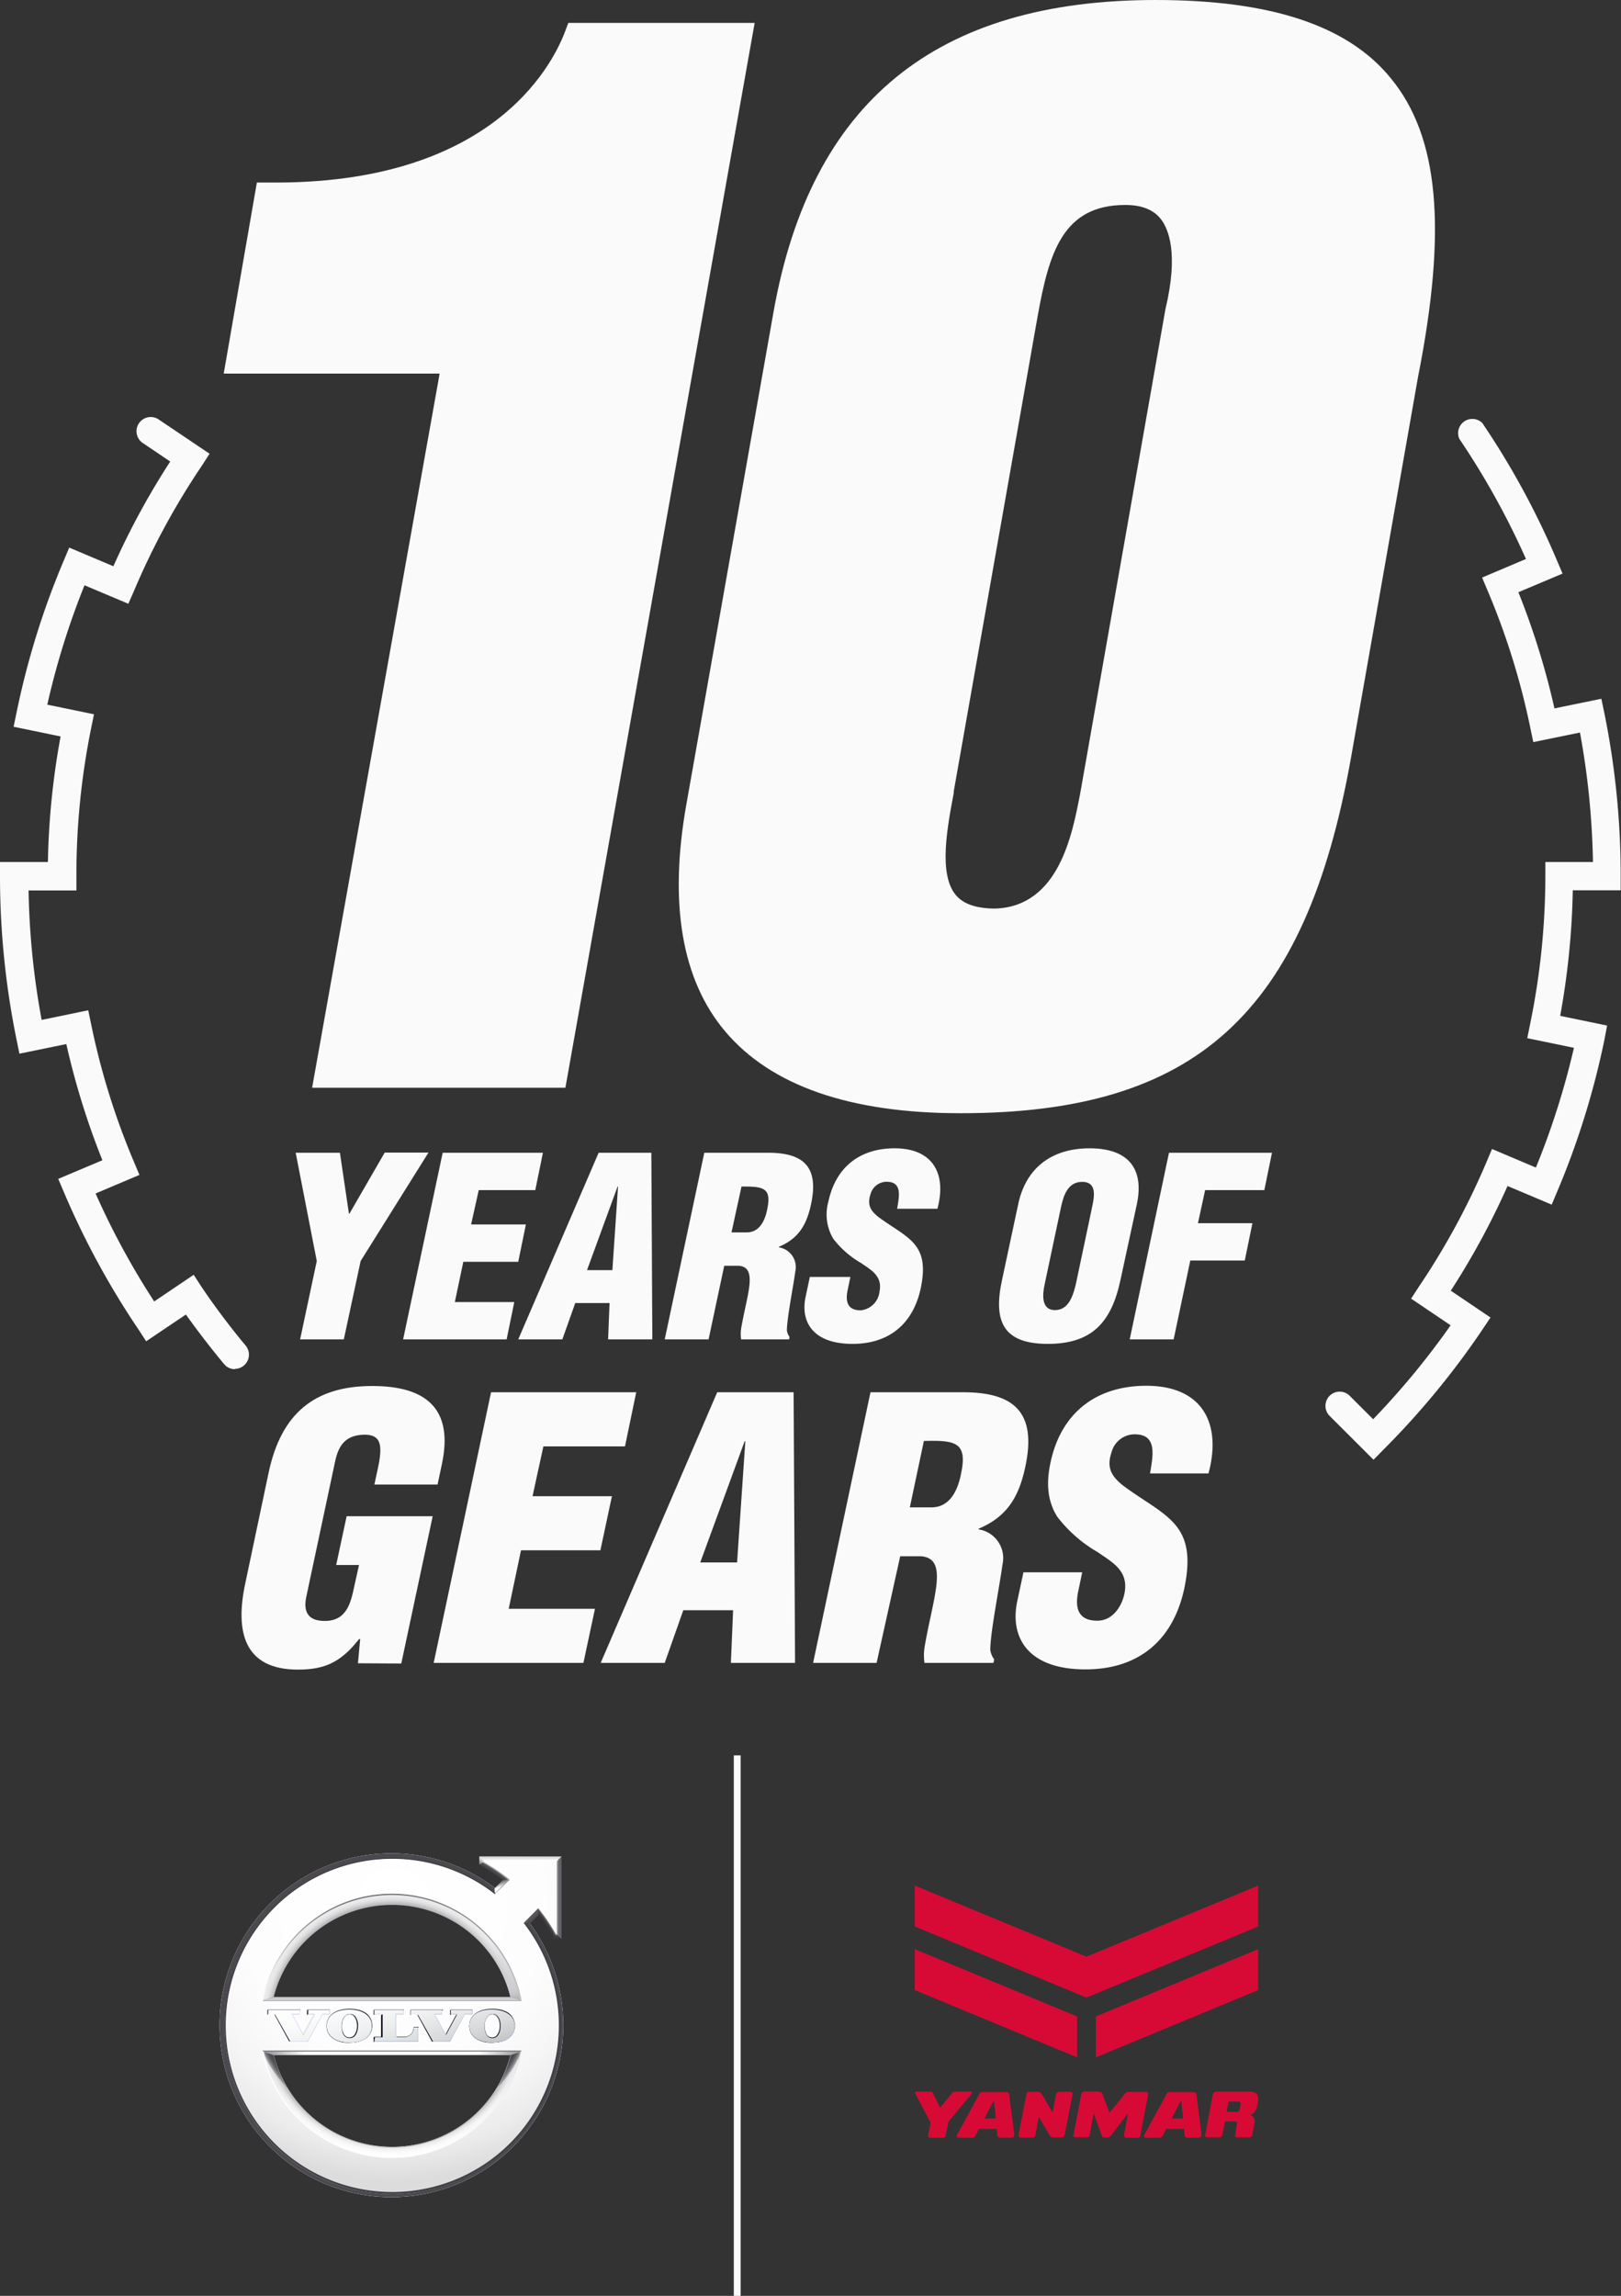 <svg height="300.4" viewBox="0 0 212.16 300.4" width="212.16" xmlns="http://www.w3.org/2000/svg" xmlns:xlink="http://www.w3.org/1999/xlink"><rect x="0" y="0" width="212.16" height="300.4" fill="#333333" stroke="none"/><radialGradient id="a" cx="51.31" cy="265.08" gradientUnits="userSpaceOnUse" r="22.47"><stop offset=".96" stop-color="#fff"/><stop offset=".98" stop-color="#e3e3e5"/><stop offset="1" stop-color="#cfced1"/></radialGradient><radialGradient id="b" cx="51.31" cy="265.08" r="22.59" xlink:href="#a"/><radialGradient id="c" cx="50.17" cy="255.93" gradientUnits="userSpaceOnUse" r="31.26"><stop offset="0" stop-color="#ecebec"/><stop offset=".46" stop-color="#eae9ea"/><stop offset=".63" stop-color="#e3e2e3"/><stop offset=".7" stop-color="#dddcdd"/><stop offset=".86" stop-color="#cfced1"/></radialGradient><radialGradient id="d" cx="51.49" cy="249.44" gradientUnits="userSpaceOnUse" r="38.21"><stop offset="0" stop-color="#fff"/><stop offset=".52" stop-color="#fdfdfd"/><stop offset=".71" stop-color="#f7f6f7"/><stop offset=".84" stop-color="#ebebeb"/><stop offset=".94" stop-color="#dddcdd"/></radialGradient><radialGradient id="e" cx="53.21" cy="269.51" fx="41.185" gradientUnits="userSpaceOnUse" r="22.56"><stop offset=".02" stop-color="#ecebec"/><stop offset=".24" stop-color="#e6e5e6"/><stop offset=".53" stop-color="#d5d4d7"/><stop offset=".61" stop-color="#cfced1"/><stop offset=".65" stop-color="#cac8cb"/><stop offset=".7" stop-color="#bab8bc"/><stop offset=".77" stop-color="#a09da2"/><stop offset=".83" stop-color="#7d787d"/><stop offset=".9" stop-color="#4f484f"/><stop offset=".97" stop-color="#170f17"/><stop offset=".99" stop-color="#0b020a"/></radialGradient><linearGradient id="f" gradientUnits="userSpaceOnUse" x1="64.75" x2="66.61" y1="246.85" y2="246.85"><stop offset=".02" stop-color="#dddcdd"/><stop offset=".21" stop-color="#d8d7d9"/><stop offset=".41" stop-color="#cbcacc"/><stop offset=".63" stop-color="#b5b4b6"/><stop offset=".85" stop-color="#979599"/><stop offset="1" stop-color="#7d7b80"/></linearGradient><radialGradient id="g" cx="51.31" cy="265.08" gradientUnits="userSpaceOnUse" r="17.07"><stop offset=".92" stop-color="#a9a8ac"/><stop offset=".94" stop-color="#bdbcbf"/><stop offset=".96" stop-color="#d7d6d8"/><stop offset=".98" stop-color="#e7e6e7"/><stop offset="1" stop-color="#ecebec"/></radialGradient><clipPath id="h"><path d="m66.82 268.87a16 16 0 0 1 -31 0l-1.3-.44-.1-.08v.1a17.23 17.23 0 0 0 33.79 0v-.1l-.1.08z"/></clipPath><radialGradient id="i" cx="51.23" cy="263.32" fy="244.383" gradientTransform="matrix(1 .004 -.003 .92 .87 21.14)" gradientUnits="userSpaceOnUse" r="20.14"><stop offset=".83" stop-color="#fff"/><stop offset=".83" stop-color="#ebebeb"/><stop offset=".83" stop-color="#c6c5c6"/><stop offset=".84" stop-color="#a4a3a5"/><stop offset=".84" stop-color="#88878a"/><stop offset=".85" stop-color="#727073"/><stop offset=".85" stop-color="#605f62"/><stop offset=".86" stop-color="#545256"/><stop offset=".86" stop-color="#4d4b4f"/><stop offset=".88" stop-color="#4b494d"/><stop offset=".89" stop-color="#514f53" stop-opacity=".96"/><stop offset=".9" stop-color="#666468" stop-opacity=".85"/><stop offset=".91" stop-color="#8a888b" stop-opacity=".65"/><stop offset=".91" stop-color="#bbbabc" stop-opacity=".38"/><stop offset=".92" stop-color="#fbfbfb" stop-opacity=".02"/><stop offset=".92" stop-color="#fff" stop-opacity="0"/><stop offset=".93" stop-color="#fff" stop-opacity=".15"/><stop offset=".96" stop-color="#fff" stop-opacity=".6"/><stop offset=".99" stop-color="#fff" stop-opacity=".89"/><stop offset="1" stop-color="#fff"/></radialGradient><linearGradient id="j" gradientUnits="userSpaceOnUse" x1="55.88" x2="47.11" y1="269.11" y2="255.09"><stop offset="0" stop-color="#cfced1"/><stop offset=".31" stop-color="#cccbce"/><stop offset=".54" stop-color="#c3c2c5"/><stop offset=".74" stop-color="#b3b2b5"/><stop offset=".93" stop-color="#9d9ba0"/><stop offset="1" stop-color="#929095"/></linearGradient><linearGradient id="k" gradientUnits="userSpaceOnUse" x1="55.85" x2="47.44" y1="275.76" y2="262.04"><stop offset="0" stop-color="#b5b4b8"/><stop offset=".34" stop-color="#b2b1b5"/><stop offset=".6" stop-color="#a9a8ac"/><stop offset=".82" stop-color="#99989c"/><stop offset="1" stop-color="#878589"/></linearGradient><linearGradient id="l" gradientUnits="userSpaceOnUse" x1="65.97" x2="65.33" y1="247.07" y2="246.54"><stop offset=".02" stop-color="#fff"/><stop offset=".17" stop-color="#fafafa"/><stop offset=".35" stop-color="#ebebeb"/><stop offset=".55" stop-color="#d2d2d3"/><stop offset=".77" stop-color="#afafb1"/><stop offset=".99" stop-color="#838286"/><stop offset="1" stop-color="#818084"/></linearGradient><linearGradient id="m" gradientUnits="userSpaceOnUse" x1="69.55" x2="69.55" y1="251.68" y2="249.69"><stop offset=".03" stop-color="#cfced1"/><stop offset=".21" stop-color="#cac9cc"/><stop offset=".43" stop-color="#bbbabd"/><stop offset=".67" stop-color="#a2a1a5"/><stop offset=".92" stop-color="#807e83"/><stop offset="1" stop-color="#737176"/></linearGradient><linearGradient id="n" gradientUnits="userSpaceOnUse" x1="73.21" x2="73.22" y1="254" y2="242.78"><stop offset="0" stop-color="#cfced1"/><stop offset=".39" stop-color="#cac9cc"/><stop offset=".86" stop-color="#bbbabd"/><stop offset="1" stop-color="#b5b4b8"/></linearGradient><linearGradient id="o" gradientUnits="userSpaceOnUse" x1="62.73" x2="73.47" y1="243.18" y2="243.18"><stop offset="0" stop-color="#e8e7e8"/><stop offset="1" stop-color="#c0bec2"/></linearGradient><linearGradient id="p" gradientUnits="userSpaceOnUse" x1="51.31" x2="51.31" y1="261.8" y2="261.36"><stop offset="0" stop-color="#dddcdd"/><stop offset="1" stop-color="#c2c1c4"/></linearGradient><linearGradient id="q" x1="51.31" x2="51.31" xlink:href="#p" y1="268.82" y2="268.41"/><linearGradient id="r" gradientUnits="userSpaceOnUse" x1="34.39" x2="68.16" y1="268.61" y2="268.61"><stop offset=".01" stop-color="#929095"/><stop offset=".1" stop-color="#d5d4d6"/><stop offset=".17" stop-color="#fff"/><stop offset=".83" stop-color="#fff"/><stop offset=".93" stop-color="#c3c2c5"/><stop offset="1" stop-color="#929095"/></linearGradient><radialGradient id="s" cx="50.32" cy="263.81" fx="27.373" gradientTransform="matrix(.28 .96 -1.07 .31 318.43 132.48)" gradientUnits="userSpaceOnUse" r="22.94"><stop offset=".4" stop-color="#dddcdd"/><stop offset=".57" stop-color="#dbdadb"/><stop offset=".64" stop-color="#d4d2d4"/><stop offset=".7" stop-color="#c7c6c7"/><stop offset=".75" stop-color="#b5b4b5"/><stop offset=".79" stop-color="#9d9c9e"/><stop offset=".83" stop-color="#807f82"/><stop offset=".87" stop-color="#5f5d61"/><stop offset=".88" stop-color="#4b494d"/></radialGradient><linearGradient id="t" gradientUnits="userSpaceOnUse" x1="65.84" x2="65.45" y1="247.22" y2="246.16"><stop offset=".38" stop-color="#fff"/><stop offset=".46" stop-color="#e5e5e6"/><stop offset=".64" stop-color="#b0afb2"/><stop offset=".8" stop-color="#89888c"/><stop offset=".92" stop-color="#727075"/><stop offset="1" stop-color="#69676c"/></linearGradient><linearGradient id="u" gradientUnits="userSpaceOnUse" x1="69.51" x2="70.06" y1="250.65" y2="251.27"><stop offset=".01" stop-color="#69676c"/><stop offset=".31" stop-color="#57555a"/><stop offset=".71" stop-color="#47444a"/><stop offset="1" stop-color="#413e44"/></linearGradient><radialGradient id="v" cx="51.2" cy="265.91" gradientUnits="userSpaceOnUse" r="25.66"><stop offset=".96" stop-color="#363338"/><stop offset=".98" stop-color="#514e53"/><stop offset=".98" stop-color="#565358"/></radialGradient><linearGradient id="w" gradientUnits="userSpaceOnUse" x1="72.94" x2="72.89" y1="253.69" y2="252.92"><stop offset="0" stop-color="#363338"/><stop offset=".89" stop-color="#4f4c51"/><stop offset="1" stop-color="#524f54"/></linearGradient><linearGradient id="x" gradientUnits="userSpaceOnUse" x1="72.95" x2="73.47" y1="248.29" y2="248.29"><stop offset=".01" stop-color="#737176"/><stop offset=".36" stop-color="#6e6c71"/><stop offset=".8" stop-color="#5f5d62"/><stop offset="1" stop-color="#565358"/></linearGradient><linearGradient id="y" gradientUnits="userSpaceOnUse" x1="68.1" x2="68.1" y1="242.78" y2="243.42"><stop offset="0" stop-color="#c0bec2"/><stop offset="1" stop-color="#fff"/></linearGradient><linearGradient id="z" gradientUnits="userSpaceOnUse" x1="62.49" x2="63.15" y1="243.99" y2="243.07"><stop offset="0" stop-color="#7d7b80"/><stop offset=".13" stop-color="#838186"/><stop offset=".31" stop-color="#949397"/><stop offset=".52" stop-color="#b1afb2"/><stop offset=".75" stop-color="#d8d7d9"/><stop offset=".95" stop-color="#fff"/></linearGradient><radialGradient id="A" cx="51.12" cy="265.91" gradientUnits="userSpaceOnUse" r="25.88"><stop offset=".95" stop-color="#363338"/><stop offset=".96" stop-color="#423f44"/><stop offset=".97" stop-color="#565358"/></radialGradient><linearGradient id="B" gradientUnits="userSpaceOnUse" x1="45.64" x2="70.31" y1="243.07" y2="260.61"><stop offset="0" stop-color="#fff" stop-opacity="0"/><stop offset=".41" stop-color="#fff" stop-opacity="0"/><stop offset=".48" stop-color="#fdfdfd" stop-opacity=".03"/><stop offset=".56" stop-color="#f8f7f8" stop-opacity=".1"/><stop offset=".64" stop-color="#eeeeef" stop-opacity=".22"/><stop offset=".73" stop-color="#e2e1e3" stop-opacity=".4"/><stop offset=".82" stop-color="#d1d0d3" stop-opacity=".62"/><stop offset=".91" stop-color="#bdbcc0" stop-opacity=".89"/><stop offset=".94" stop-color="#b5b4b8"/><stop offset=".96" stop-color="#b6b5b9" stop-opacity=".99"/><stop offset=".97" stop-color="#b9b8bb" stop-opacity=".95"/><stop offset=".98" stop-color="#bdbcc0" stop-opacity=".89"/><stop offset=".98" stop-color="#c4c3c7" stop-opacity=".8"/><stop offset=".99" stop-color="#cdcccf" stop-opacity=".67"/><stop offset=".99" stop-color="#d8d8da" stop-opacity=".53"/><stop offset=".99" stop-color="#e5e5e6" stop-opacity=".35"/><stop offset="1" stop-color="#f4f4f4" stop-opacity=".15"/><stop offset="1" stop-color="#fff" stop-opacity="0"/></linearGradient><linearGradient id="C" gradientUnits="userSpaceOnUse" x1="59.04" x2="60.36" y1="247.42" y2="262.1"><stop offset=".42" stop-color="#fff" stop-opacity="0"/><stop offset=".65" stop-color="#fefefe" stop-opacity=".01"/><stop offset=".73" stop-color="#fcfbfc" stop-opacity=".05"/><stop offset=".79" stop-color="#f7f7f7" stop-opacity=".11"/><stop offset=".84" stop-color="#f0f0f1" stop-opacity=".2"/><stop offset=".88" stop-color="#e7e7e8" stop-opacity=".32"/><stop offset=".92" stop-color="#dcdcde" stop-opacity=".47"/><stop offset=".95" stop-color="#cfcfd1" stop-opacity=".65"/><stop offset=".98" stop-color="#c1c0c3" stop-opacity=".84"/><stop offset="1" stop-color="#b5b4b8"/></linearGradient><linearGradient id="D" gradientUnits="userSpaceOnUse" x1="66.06" x2="65.4" y1="247.61" y2="246.01"><stop offset="0" stop-color="#fff"/><stop offset=".37" stop-color="#c5c4c7"/><stop offset=".75" stop-color="#919094"/><stop offset=".93" stop-color="#7d7b80"/></linearGradient><linearGradient id="E" gradientUnits="userSpaceOnUse" x1="69.39" x2="69.73" y1="250.55" y2="250.82"><stop offset=".03" stop-color="#69676c"/><stop offset=".99" stop-color="#4b494d"/></linearGradient><radialGradient id="F" cx="51.32" cy="265.32" gradientUnits="userSpaceOnUse" r="25.24"><stop offset=".96" stop-color="#716f74"/><stop offset=".97" stop-color="#605d62"/><stop offset=".99" stop-color="#a9a8ac"/></radialGradient><linearGradient id="G" gradientUnits="userSpaceOnUse" x1="72.85" x2="72.85" y1="253.05" y2="253.25"><stop offset="0" stop-color="#9e9ca1"/><stop offset="1" stop-color="#605d62"/></linearGradient><linearGradient id="H" gradientUnits="userSpaceOnUse" x1="72.87" x2="73.03" y1="248.29" y2="248.29"><stop offset="0" stop-color="#a9a8ac"/><stop offset=".51" stop-color="#9b999e"/><stop offset="1" stop-color="#929095"/></linearGradient><linearGradient id="I" gradientUnits="userSpaceOnUse" x1="68.1" x2="68.1" y1="243.12" y2="243.57"><stop offset=".28" stop-color="#cfced1"/><stop offset=".39" stop-color="#dad9db"/><stop offset=".59" stop-color="#f6f6f6"/><stop offset=".64" stop-color="#fff"/></linearGradient><linearGradient id="J" gradientUnits="userSpaceOnUse" x1="63.24" x2="63.24" y1="243.39" y2="243.84"><stop offset="0" stop-color="#dddcdd"/><stop offset=".26" stop-color="#dad9da"/><stop offset=".48" stop-color="#cfced0"/><stop offset=".68" stop-color="#bebdbf"/><stop offset=".87" stop-color="#a6a4a8"/><stop offset="1" stop-color="#929095"/></linearGradient><radialGradient id="K" cx="51" cy="265.47" gradientUnits="userSpaceOnUse" r="25.24"><stop offset=".77" stop-color="#737176"/><stop offset=".97" stop-color="#afaeb2"/><stop offset=".99" stop-color="#b5b4b8"/></radialGradient><radialGradient id="L" cx="56.77" cy="283.6" fx="17.91" gradientUnits="userSpaceOnUse" r="38.87"><stop offset=".45" stop-color="#fff"/><stop offset=".55" stop-color="#fcfcfc"/><stop offset=".63" stop-color="#f3f3f3"/><stop offset=".7" stop-color="#e3e3e3"/><stop offset=".76" stop-color="#cdcccd"/><stop offset=".82" stop-color="#b0afb1"/><stop offset=".88" stop-color="#8d8b8e"/><stop offset=".93" stop-color="#646266"/><stop offset=".98" stop-color="#363338"/></radialGradient><linearGradient id="M" gradientUnits="userSpaceOnUse" x1="51.3" x2="51.3" y1="268.43" y2="268.27"><stop offset="0" stop-color="#4b494d"/><stop offset=".48" stop-color="#8b8a8d"/><stop offset=".82" stop-color="#b3b2b5"/><stop offset="1" stop-color="#c2c1c4"/></linearGradient><linearGradient id="N" gradientUnits="userSpaceOnUse" x1="51.3" x2="51.3" y1="261.72" y2="261.88"><stop offset=".28" stop-color="#9e9ca1"/><stop offset=".4" stop-color="#b6b4b8"/><stop offset=".65" stop-color="#dddcdd"/><stop offset=".77" stop-color="#ecebec"/></linearGradient><radialGradient id="O" cx="50.35" cy="264.84" fx="42.913" fy="239.527" gradientTransform="matrix(1 .005 -.004 .93 1.14 17.33)" gradientUnits="userSpaceOnUse" r="26.38"><stop offset=".51" stop-color="#fff"/><stop offset=".59" stop-color="#fcfcfc"/><stop offset=".65" stop-color="#f2f2f2"/><stop offset=".7" stop-color="#e2e1e2"/><stop offset=".76" stop-color="#cac9cb"/><stop offset=".81" stop-color="#acabae"/><stop offset=".85" stop-color="#878589"/><stop offset=".9" stop-color="#5c5a5f"/><stop offset=".92" stop-color="#413e44"/></radialGradient><linearGradient id="P" gradientUnits="userSpaceOnUse" x1="49.73" x2="53.24" y1="258.68" y2="271.53"><stop offset="0" stop-color="#fff"/><stop offset=".23" stop-color="#fafbfb"/><stop offset=".48" stop-color="#edeeee"/><stop offset=".75" stop-color="#d7d8d9"/><stop offset="1" stop-color="#bbbdbf"/></linearGradient><g fill="#fafafa"><path d="m74.38 3-.45 1.2c-1.8 4.7-9.91 20-38.72 19.68h-1.59l-4.34 25h28.26l-16.69 93.45h33.15l24.77-139.33z"/><path d="m182 10.2c-5.6-6.86-15.67-10.2-30.74-10.2-28.75 0-45.1 13.32-50 40.71l-11.42 64.5c-2.32 13-.61 23 5.06 29.73 6 7.11 16.32 10.72 30.82 10.72 30.8 0 45.12-13 51.09-46.45l8.78-49.86c3.84-19.42 2.74-31.5-3.59-39.15zm-57.19 93.45 11-62.28c1.48-8.24 3.26-14.55 11.47-14.55 2.15 0 3.68.61 4.65 1.84s2.37 4.44.6 11.82l-11 62.49-.18 1c-1 5.11-2.73 14.61-11.06 14.91-2.51 0-4.22-.59-5.22-1.8-2.27-2.78-1.07-8.92-.22-13.43z"/><path d="m45.67 158.81h.06l4.62-8h5.73l-8.88 14.19-2.2 10.25h-5.72l2.18-10.25-2.76-14.17h5.79z"/><path d="m52.76 175.25 5.18-24.42h13.12l-1 4.89h-7.4l-1 4.49h7.17l-1 4.89h-7.19l-1.11 5.27h7.78l-1 4.88z"/><path d="m67.83 175.25 10.52-24.42h6.9l.13 24.42h-5.79l.19-4.75h-4.49l-1.69 4.75zm13.06-20h-.06l-4 10.94h3.32z"/><path d="m92.74 175.25h-5.74l5.18-24.42h8.36c4.69 0 6.65 1.89 5.61 6.74-.56 2.61-1.57 4.46-4.21 5.57v.07a2.61 2.61 0 0 1 2.15 3.16c-.26 1.95-1.1 6.15-1.1 7.71a1.81 1.81 0 0 0 .35.85l-.06.32h-6.28a5 5 0 0 1 0-1.4c.36-2.14.92-4.16 1.08-5.66s-.1-2.48-1.4-2.57h-1.89zm3-14h2c1.66 0 2.38-1.53 2.67-3 .62-2.9-.55-3-3.36-3z"/><path d="m111.3 167.08-.36 1.73c-.29 1.4-.1 2.64 1.72 2.64a2.75 2.75 0 0 0 2.45-2.45c.42-2.05-1.11-2.83-2.41-3.74a12.32 12.32 0 0 1 -3.65-3.19 6.25 6.25 0 0 1 -.62-4.89c1-4.59 4.23-6.93 8.66-6.93 5 0 6.84 3.32 5.6 7.91h-5.27c.23-1.43.71-3.39-1.14-3.52a2.19 2.19 0 0 0 -2.35 1.63c-.48 1.47.1 2.22 1.08 3 1.86 1.36 3.55 2.21 4.62 3.45s1.5 2.86.88 5.83c-1 4.69-4.17 7.29-8.92 7.29-5.24 0-6.84-2.93-6.15-6.15l.55-2.61z"/><path d="m146.65 167.47c-1.17 5.51-3.71 8.37-9.5 8.37s-7.2-2.86-6-8.37l2.12-9.93c1-4.69 4.33-7.29 9.34-7.29s7.17 2.6 6.19 7.29zm-3.71-9.54c.33-1.5.59-3.29-1.3-3.29s-2.44 1.79-2.77 3.29l-2.12 10c-.32 1.4-.52 3.49 1.34 3.49s2.41-2.09 2.74-3.49z"/><path d="m147.86 175.25 5.14-24.42h13.48l-1 4.89h-7.75l-.94 4.33h7.13l-1 4.88h-7.13l-2.18 10.32z"/><path d="m46.85 217.63.29-3.17h-.14c-2.36 3-4.44 4-8 4-7 0-8.27-4.86-6.9-11.28l3.07-14.55c1.65-7.69 6-11.28 13.55-11.28 7.08 0 10.67 3 9.11 10.25l-.56 2.64h-8.27l.42-1.94c.66-3 .57-4.53-1.6-4.58-2.6 0-3.54 1.37-4 3.69l-3.73 17.51c-.42 2 .24 3.17 2.41 3.17 2.83 0 3.4-2.27 3.87-4.54l.62-2.78h-2.99l1.37-6.38h11.26l-4.11 19.27z"/><path d="m56.76 217.58 7.51-35.41h19l-1.47 7.08h-10.68l-1.42 6.52h10.39l-1.51 7.08h-10.39l-1.61 7.65h11.29l-1.51 7.08z"/><path d="m78.62 217.58 15.25-35.41h10l.19 35.41h-8.4l.29-6.89h-6.52l-2.43 6.89zm18.93-29h-.09l-5.81 15.86h4.82z"/><path d="m114.73 217.58h-8.31l7.51-35.41h12.13c6.8 0 9.64 2.74 8.13 9.77-.81 3.78-2.27 6.47-6.1 8.08v.09a3.8 3.8 0 0 1 3.12 4.58c-.38 2.83-1.6 8.92-1.6 11.19a2.62 2.62 0 0 0 .51 1.23l-.09.47h-9.03a6.87 6.87 0 0 1 0-2c.52-3.12 1.32-6 1.56-8.22s-.15-3.58-2-3.73h-2.74zm4.35-20.35h2.83c2.41 0 3.45-2.22 3.87-4.39.9-4.2-.8-4.39-4.86-4.3z"/><path d="m141.64 205.73-.52 2.5c-.42 2-.14 3.83 2.5 3.83 1.94 0 3.17-1.75 3.55-3.55.61-3-1.61-4.1-3.5-5.42a17.9 17.9 0 0 1 -5.29-4.63c-1.13-1.8-1.55-4-.89-7.08 1.41-6.66 6.13-10.06 12.55-10.06 7.23 0 9.92 4.82 8.13 11.47h-7.65c.33-2.07 1-4.91-1.66-5.1a3.14 3.14 0 0 0 -3.39 2.37c-.71 2.12.14 3.21 1.55 4.34 2.69 2 5.15 3.21 6.71 5s2.17 4.16 1.27 8.45c-1.46 6.8-6 10.58-12.93 10.58-7.61 0-9.92-4.25-8.93-8.92l.81-3.78z"/><path d="m30.76 179.15a1.81 1.81 0 0 1 -1.43-.67c-1.74-2.08-3.41-4.26-5-6.48l-5.2 3.5-1-1.54a106.08 106.08 0 0 1 -9.78-18l-.73-1.71 5.78-2.44a100.12 100.12 0 0 1 -4.72-15.2l-6.14 1.26-.38-1.87a106.88 106.88 0 0 1 -2.16-21.35v-1.86h6.27a100.11 100.11 0 0 1 1.66-16.43l-6.15-1.27.38-1.82a105.07 105.07 0 0 1 6.18-19.91l.72-1.71 5.78 2.44a99.09 99.09 0 0 1 7.44-13.7l-3.66-2.47a1.86 1.86 0 0 1 2.08-3.08l6.73 4.53-1 1.55a95.73 95.73 0 0 0 -8.86 16.32l-.77 1.76-5.74-2.42a101.9 101.9 0 0 0 -4.87 15.62l6.11 1.26-.37 1.82a96.5 96.5 0 0 0 -1.93 19.37v1.86h-6.26a102 102 0 0 0 1.71 16.94l6.1-1.26.38 1.83a95 95 0 0 0 5.6 18l.72 1.71-5.74 2.43a101.05 101.05 0 0 0 7.67 14.13l5.17-3.49 1 1.54a94.24 94.24 0 0 0 5.8 7.72 1.86 1.86 0 0 1 -1.43 3.05z"/><path d="m179.77 191-5.77-5.76a1.86 1.86 0 0 1 2.63-2.63l3.09 3.09a102.78 102.78 0 0 0 10.14-12.29l-5.17-3.49 1-1.54a96.11 96.11 0 0 0 8.86-16.32l.73-1.72 5.74 2.43a101.9 101.9 0 0 0 4.98-15.67l-6.11-1.26.37-1.82a96.51 96.51 0 0 0 2-19.37v-1.86h6.23a103 103 0 0 0 -1.7-16.94l-6.11 1.25-.38-1.82a95 95 0 0 0 -5.6-18l-.72-1.71 5.74-2.43a102.13 102.13 0 0 0 -8.72-15.72 1.86 1.86 0 0 1 3-2.08 104.69 104.69 0 0 1 9.78 18l.73 1.71-5.78 2.44a99.77 99.77 0 0 1 4.72 15.2l6.14-1.26.38 1.82a106.94 106.94 0 0 1 2.15 21.38v1.86h-6.27a101.32 101.32 0 0 1 -1.65 16.43l6.14 1.27-.34 1.81a105.82 105.82 0 0 1 -6.19 19.91l-.72 1.71-5.78-2.44a99 99 0 0 1 -7.43 13.7l5.2 3.51-1.08 1.61a106.37 106.37 0 0 1 -12.95 15.7z"/></g><path d="m96.49 229.68v70.72" fill="none" stroke="#fafafa" stroke-miterlimit="10" stroke-width=".899"/><path d="m68.64 251.61a21.95 21.95 0 1 1 -4-3.95h.06v-.68a22.49 22.49 0 1 0 4.57 4.58z" fill="url(#a)"/><path d="m68.64 251.61a21.95 21.95 0 1 1 -4-3.95h.06v-.68a22.49 22.49 0 1 0 4.57 4.58z" fill="url(#b)"/><path d="m34.76 261.5a16.93 16.93 0 0 1 33.09 0zm16.55 20.5a16.94 16.94 0 0 1 -16.55-13.35h33.09a16.94 16.94 0 0 1 -16.54 13.35zm17.44-30.39 1.7-1.7a23.42 23.42 0 0 1 2.22 3.32h.33v-9.87h-9.83v.35a24.45 24.45 0 0 1 3.32 2.29l-1.7 1.7a22 22 0 1 0 4 4z" fill="url(#c)"/><path d="m34.76 261.5a16.93 16.93 0 0 1 33.09 0zm16.55 20.5a16.94 16.94 0 0 1 -16.55-13.35h33.09a16.94 16.94 0 0 1 -16.54 13.35zm17.44-30.39 1.7-1.7a23.42 23.42 0 0 1 2.22 3.32h.33v-9.87h-9.83v.35a24.45 24.45 0 0 1 3.32 2.29l-1.7 1.7a22 22 0 1 0 4 4z" fill="url(#d)"/><path d="m66.82 261.28a16 16 0 0 0 -31 0l-1.3.44-.1.08v-.1a17.23 17.23 0 0 1 33.79 0v.1l-.1-.08zm0 7.59a16 16 0 0 1 -31 0l-1.3-.44-.1-.08v.1a17.23 17.23 0 0 0 33.79 0v-.1l-.1.08z" fill="url(#e)"/><path d="m65.84 245.99-1.09 1.08.05.69 1.81-1.82z" fill="url(#f)"/><path d="m66.82 261.28a16 16 0 0 0 -31 0l-1.3.44-.1.08v-.1a17.23 17.23 0 0 1 33.79 0v.1l-.1-.08zm0 7.59a16 16 0 0 1 -31 0l-1.3-.44-.1-.08v.1a17.23 17.23 0 0 0 33.79 0v-.1l-.1.08z" fill="url(#g)"/><g clip-path="url(#h)"><path d="m51.3 282.22a17.14 17.14 0 1 1 12.13-5 17.08 17.08 0 0 1 -12.13 5zm11.29-5.85a16 16 0 1 0 -11.29 4.63 15.86 15.86 0 0 0 11.29-4.63z" fill="url(#i)"/></g><path d="m35.79 261.29h31.03l1.3.43.1.08h-33.83l.1-.08z" fill="url(#j)"/><path d="m35.79 268.87h31.03l1.3-.44.1-.08h-33.83l.1.08z" fill="url(#k)"/><path d="m65.84 245.99-1.09 1.08.05.69 1.81-1.82z" fill="url(#l)"/><path d="m70.46 249.79-1.82 1.82.68.05 1.09-1.09z" fill="url(#m)"/><path d="m72.95 243.44v9.71l.52.51v-10.74z" fill="url(#n)"/><path d="m73.47 242.92h-10.74l.51.52h9.71z" fill="url(#o)"/><path d="m35.79 261.29h31.03l1.3.43.1.08h-33.83l.1-.08z" fill="url(#p)"/><path d="m34.39 268.35h33.83l-.1.08-1.3.44h-31.03l-1.3-.44z" fill="url(#q)"/><path d="m34.39 268.35h33.83l-.1.08-1.3.44h-31.03l-1.3-.44z" fill="url(#r)"/><path d="m68.64 251.61a21.95 21.95 0 1 1 -4-3.95h.06v-.68a22.49 22.49 0 1 0 4.57 4.58z" fill="url(#s)"/><path d="m65.84 245.99-1.09 1.08.05.69 1.81-1.82z" fill="url(#t)"/><path d="m70.46 249.79-1.82 1.82.68.05 1.09-1.09z" fill="url(#u)"/><path d="m72.72 253.15a24.81 24.81 0 0 0 -2.2-3.29l-.06-.07v.78a24.42 24.42 0 0 1 2 3.09z" fill="url(#v)"/><path d="m72.95 253.15h-.23l-.31.51h1.06z" fill="url(#w)"/><path d="m72.95 243.44v9.71l.52.51v-10.74z" fill="url(#x)"/><path d="m73.47 242.92h-10.74l.51.52h9.71z" fill="url(#y)"/><path d="m62.73 242.92v1.06l.51-.31v-.23z" fill="url(#z)"/><path d="m62.73 244a23.59 23.59 0 0 1 3.11 2l.77-.05-.07-.05a23.72 23.72 0 0 0 -3.29-2.22z" fill="url(#A)"/><path d="m51.3 247.85a17.26 17.26 0 0 1 16.9 13.85v.1l-.1-.08-1.3-.44a16 16 0 0 0 -15.5-12.17z" fill="url(#B)"/><path d="m51.3 247.85a17.26 17.26 0 0 1 16.9 13.85v.1l-.1-.08-1.3-.44a16 16 0 0 0 -15.5-12.17z" fill="url(#C)"/><path d="m66.73 245.93-1.93 1.94-.01-.22 1.7-1.7z" fill="url(#D)"/><path d="m70.45 249.91-1.7 1.71-.22-.02 1.94-1.93z" fill="url(#E)"/><path d="m72.67 253.23a23.42 23.42 0 0 0 -2.22-3.32v-.24a25 25 0 0 1 2.3 3.4z" fill="url(#F)"/><path d="m73.03 253.22h-.36l.1-.15h.1z" fill="url(#G)"/><path d="m73.03 243.36v9.86l-.16-.15v-9.55z" fill="url(#H)"/><path d="m72.87 243.52h-9.55l-.16-.16h9.87z" fill="url(#I)"/><path d="m63.32 243.52v.1l-.16.09v-.35z" fill="url(#J)"/><path d="m63.32 243.62a23.75 23.75 0 0 1 3.41 2.31h-.24a23.94 23.94 0 0 0 -3.33-2.24z" fill="url(#K)"/><path d="m34.3 261.88a17.3 17.3 0 0 1 34 0l-.19-.16a17.15 17.15 0 0 0 -33.63 0zm33.82 6.55a17.15 17.15 0 0 1 -33.63 0l-.19-.16a17.3 17.3 0 0 0 34 0z" fill="url(#L)"/><path d="m34.3 268.27h34.01l-.19.16h-33.63z" fill="url(#M)"/><path d="m68.31 261.88h-34.01l.19-.16h33.63z" fill="url(#N)"/><path d="m68.53 251.6a21.8 21.8 0 1 1 -3.73-3.74v-.21a22 22 0 1 0 4 4z" fill="url(#O)"/><path d="m64.42 262.84c-1.84 0-3 .88-3 2.24s1.16 2.25 3 2.25 3-.85 3-2.25-1.15-2.24-3-2.24zm0 3.75c-.68 0-1-.78-1-1.54s.4-1.46 1-1.46c.58 0 1 .63 1 1.5-.02.69-.29 1.5-1.01 1.5z" fill="#0b020a"/><g fill="#fff"><path d="m66.55 263.39a2 2 0 0 1 .82 1.62c0 1.39-1.16 2.25-3 2.25a3.15 3.15 0 0 1 -2.66-1.05 3.11 3.11 0 0 0 2.73 1.14c1.87 0 3-.87 3-2.27a2 2 0 0 0 -.89-1.69z"/><path d="m63.43 265.05c0-.86.43-1.46 1-1.46.58 0 1 .61 1 1.47 0-.9-.39-1.53-1-1.54-.61 0-1 .61-1.05 1.5 0 .69.22 1.38.77 1.55a1.5 1.5 0 0 1 -.72-1.52z"/><path d="m61.51 263.28h-2.25l-.36.36h.06.72l-1.32 2.46-1.36-2.44h.9a.09.09 0 0 0 .09-.09v-.57a.07.07 0 0 0 0-.06l-.4.4h-2l1.77 3.08-.75.75a.17.17 0 0 0 .1 0h2.14a.17.17 0 0 0 .13-.08l1.89-3.49h.89a.1.1 0 0 0 .09-.09v-.51a.06.06 0 0 0 0-.06z"/><path d="m54 263.36-.28.28a.15.15 0 0 0 .07 0h.89l.18-.31z"/></g><path d="m59.68 263.67.15-.1.47-.29h.24l-1.93 3.5-.25-.47v-.19z" fill="#0b020a"/><path d="m61.51 263.28.33-.32a.07.07 0 0 0 -.06 0h-2.78a.1.1 0 0 0 -.09.09v.55a.09.09 0 0 0 0 .07l.36-.36z" fill="#0b020a"/><path d="m55.61 263.36h2l.4-.4a.07.07 0 0 0 -.06 0h-4.16a.09.09 0 0 0 -.09.09v.56a.14.14 0 0 0 0 .06l.28-.28h.86l-.18.31 1.91 3.48.06-.06.69-.69z" fill="#0b020a"/><path d="m35.32 263.36-.28.28h.06.9l.19-.31z" fill="#fff"/><path d="m41 263.67.15-.1.46-.29h.24l-1.92 3.5-.26-.47v-.19z" fill="#0b020a"/><path d="m36.93 263.36h2l.4-.4h-.06-4.17a.09.09 0 0 0 -.1.04v.56a.09.09 0 0 0 0 .06l.28-.28h.86l-.19.31 1.92 3.48s0 0 0 0l.74-.75z" fill="#0b020a"/><path d="m54.83 265.21-.33.33v1.2h-2.82l.26-.26v-2.82h.88a.08.08 0 0 0 .09-.09v-.57a.07.07 0 0 0 0-.06l-.33.32h-1.67v3.56h-1.6l-.35.35h.06 5.75a.1.1 0 0 0 .09-.09v-1.85a.09.09 0 0 0 -.03-.02z" fill="#fff"/><path d="m49.31 263.28-.35.36h.06.89l.38-.38z" fill="#fff"/><path d="m54.5 266.74v-1.2l.33-.33h-.06-.56a.08.08 0 0 0 -.08.08 1.2 1.2 0 0 1 -1.28 1.21h-.91l-.26.26z" fill="#0b020a"/><path d="m50.91 266.84v-3.56h1.64l.33-.32a.07.07 0 0 0 -.06 0h-3.82a.09.09 0 0 0 -.09.09v.55a.09.09 0 0 0 0 .07l.35-.36h1l-.38.38v2.82h-.88a.09.09 0 0 0 -.09.09v.56a.06.06 0 0 0 0 .06l.35-.35z" fill="#0b020a"/><path d="m45.74 262.84c-1.84 0-3 .88-3 2.24s1.16 2.25 3 2.25 3-.85 3-2.25-1.15-2.24-3-2.24zm0 3.75c-.69 0-1-.78-1-1.54s.4-1.46 1-1.46c.58 0 1 .63 1 1.5-.02.69-.29 1.5-1.01 1.5z" fill="#0b020a"/><path d="m47.87 263.39a2 2 0 0 1 .82 1.62c0 1.39-1.16 2.25-3 2.25a3.15 3.15 0 0 1 -2.69-1.05 3.11 3.11 0 0 0 2.73 1.14c1.87 0 3-.87 3-2.27a2 2 0 0 0 -.86-1.69z" fill="#fff"/><path d="m44.75 265.05c0-.86.43-1.46 1-1.46.58 0 1 .61 1 1.47 0-.9-.4-1.53-1-1.54-.61 0-1 .61-1 1.5 0 .69.22 1.38.77 1.55a1.5 1.5 0 0 1 -.77-1.52z" fill="#fff"/><path d="m42.83 263.28h-2.26l-.35.36h.06.72l-1.33 2.46-1.34-2.46h.9a.09.09 0 0 0 .09-.09v-.55a.07.07 0 0 0 0-.06l-.4.4h-2l1.76 3.08-.74.75h.09 2.15a.17.17 0 0 0 .13-.08l1.88-3.49h.89a.1.1 0 0 0 .09-.09v-.51a.08.08 0 0 0 0-.06z" fill="#fff"/><path d="m42.83 263.28.33-.32a.09.09 0 0 0 -.07 0h-2.81a.09.09 0 0 0 -.09.09v.55a.09.09 0 0 0 0 .07l.35-.36z" fill="#0b020a"/><path d="m64.43 267.26c-1.82 0-3-.84-3-2.18s1.15-2.15 2.94-2.15 3 .84 3 2.15-1.13 2.18-2.94 2.18zm0-.58c.79 0 1.08-.85 1.09-1.59 0-.92-.41-1.57-1-1.59-.63 0-1.08.64-1.1 1.55s.31 1.62 1 1.63zm-18.66.58c-1.82 0-3-.84-3-2.18s1.15-2.15 2.94-2.15 2.95.84 2.95 2.15-1.1 2.18-2.91 2.18zm0-.58c.79 0 1.08-.85 1.09-1.59a2 2 0 0 0 -.25-1.09.93.93 0 0 0 -.8-.5c-.63 0-1.08.64-1.1 1.55s.31 1.62 1.05 1.63zm13 .46h-2.08l-2-3.55h-.94v-.59h4.12v.55h-1l1.5 2.73 1.44-2.67v-.07h-.81v-.54h2.82v.56h-1l-1.92 3.57zm-18.69 0h-2.08l-2-3.55h-.9v-.59h4.12v.55h-1l1.5 2.73 1.48-2.74h-.87v-.54h2.81v.56h-.94l-1.93 3.57zm9-.57h1v-3h-1.08v-.57h3.8v.55h-1v3h1a1.27 1.27 0 0 0 1.36-1.29h.56v1.85h-5.72z" fill="#133c8a"/><path d="m64.43 267.26c-1.82 0-3-.84-3-2.18s1.15-2.15 2.94-2.15 3 .84 3 2.15-1.13 2.18-2.94 2.18zm0-.58c.79 0 1.08-.85 1.09-1.59 0-.92-.41-1.57-1-1.59-.63 0-1.08.64-1.1 1.55s.31 1.62 1 1.63zm-18.66.58c-1.82 0-3-.84-3-2.18s1.15-2.15 2.94-2.15 2.95.84 2.95 2.15-1.1 2.18-2.91 2.18zm0-.58c.79 0 1.08-.85 1.09-1.59a2 2 0 0 0 -.25-1.09.93.93 0 0 0 -.8-.5c-.63 0-1.08.64-1.1 1.55s.31 1.62 1.05 1.63zm13 .46h-2.08l-2-3.55h-.94v-.59h4.12v.55h-1l1.5 2.73 1.44-2.67v-.07h-.81v-.54h2.82v.56h-1l-1.92 3.57zm-18.69 0h-2.08l-2-3.55h-.9v-.59h4.12v.55h-1l1.5 2.73 1.48-2.74h-.87v-.54h2.81v.56h-.94l-1.93 3.57zm9-.57h1v-3h-1.08v-.57h3.8v.55h-1v3h1a1.27 1.27 0 0 0 1.36-1.29h.56v1.85h-5.72z" fill="url(#P)"/><g fill="#d70a35"><path d="m132.74 279.2-.64-5c0-.27-.07-.47-.59-.47h-2.69c-.33 0-.5 0-.62.23l-2.93 5.35c-.13.22 0 .4.18.4h1.73a.48.48 0 0 0 .48-.25c.16-.31.32-.63.45-.9h.06 2.23s.06 0 .06 0l.08.78a.35.35 0 0 0 .4.36h1.43c.31-.03.42-.18.37-.5zm-2.5-2h-1.37s0 0 0-.05l1.16-2.26a0 0 0 0 1 .07 0l.24 2.25s-.05.02-.1.02z"/><path d="m157.25 279.2-.64-5c0-.27-.07-.47-.59-.47h-2.68c-.34 0-.51 0-.63.23l-2.93 5.35c-.13.22 0 .4.19.4h1.73a.5.5 0 0 0 .47-.25c.16-.31.32-.63.45-.9a.1.1 0 0 1 .07 0h2.22a.06.06 0 0 1 .06 0l.08.78a.36.36 0 0 0 .41.36h1.43c.3-.03.41-.18.36-.5zm-2.5-2h-1.37s0 0 0-.05l1.16-2.26s.06-.05.07 0l.24 2.25s-.05.02-.1.02z"/><path d="m147.13 279.27.47-2.52c0-.14 0-.14-.09-.07l-2.1 2.74a.57.57 0 0 1 -.4.25h-.51a.33.33 0 0 1 -.29-.21l-1-2.77c0-.11-.08-.08-.1 0l-.49 2.67a.31.31 0 0 1 -.31.29h-1.52c-.23 0-.33-.11-.28-.34l1-5.21a.45.45 0 0 1 .5-.43h1.67c.31 0 .52.07.6.29l.89 2.39c0 .12 0 .12.13 0l1.9-2.35a.62.62 0 0 1 .58-.28h2.1c.37 0 .42.19.37.44l-1 5.28a.33.33 0 0 1 -.34.28h-1.45c-.33-.03-.36-.24-.33-.45z"/><path d="m137.79 276.32.41-2.21a.42.42 0 0 1 .49-.4h1.31c.25 0 .43.09.36.43l-1 5.11c-.07.33-.24.42-.44.42h-1.06a.47.47 0 0 1 -.43-.2l-1.43-2.42c0-.06-.06 0-.06 0l-.4 2.15c0 .28-.12.49-.43.49h-1.5c-.25 0-.34-.14-.29-.39l1-5.18c.06-.35.25-.41.43-.41h1.09c.26 0 .39.11.57.4l1.31 2.21s.06.06.07 0z"/><path d="m163.56 273.68h-4.18c-.47 0-.58.09-.64.39l-1 5.23c-.05.24 0 .34.28.36h1.55a.36.36 0 0 0 .4-.3c.13-.57.3-1.48.34-1.68s0-.11.19-.11h1.16c.19 0 .27.1.23.36l-.23 1.41c0 .18 0 .32.26.32h1.53c.29 0 .41-.07.48-.45l.23-1.31a.93.93 0 0 0 -.57-1.2s0 0 0 0a1.17 1.17 0 0 0 .88-.86 8.2 8.2 0 0 0 .2-1c.1-.84-.36-1.16-1.11-1.16zm-1.17 1.57a6.94 6.94 0 0 1 -.14.74c-.06.27-.17.34-.56.34h-1.07c-.07 0-.08 0-.07-.08l.24-1.27a0 0 0 0 1 .05 0h1.31s.25.08.24.27z"/><path d="m123.1 275.72 1.53-1.88a.31.31 0 0 1 .29-.16h2.08c.29 0 .25.19.17.28l-3.06 3.68a.66.66 0 0 0 0 .15l-.36 1.66c0 .19-.19.26-.39.26h-1.56c-.32 0-.35-.18-.31-.39l.3-1.47a.18.18 0 0 0 0-.13l-2-3.8c-.06-.13 0-.24.2-.24h1.75a.37.37 0 0 1 .36.18l.91 1.86c-.01.08.04.06.09 0z"/><path d="m143.43 269.19 21.24-8.8v-5.35l-21.24 8.8z"/><path d="m142.2 256.02-22.47-9.3v5.35l22.47 9.3 22.47-9.3v-5.35z"/><path d="m119.73 260.39 21.24 8.8v-5.35l-21.24-8.8z"/></g></svg>